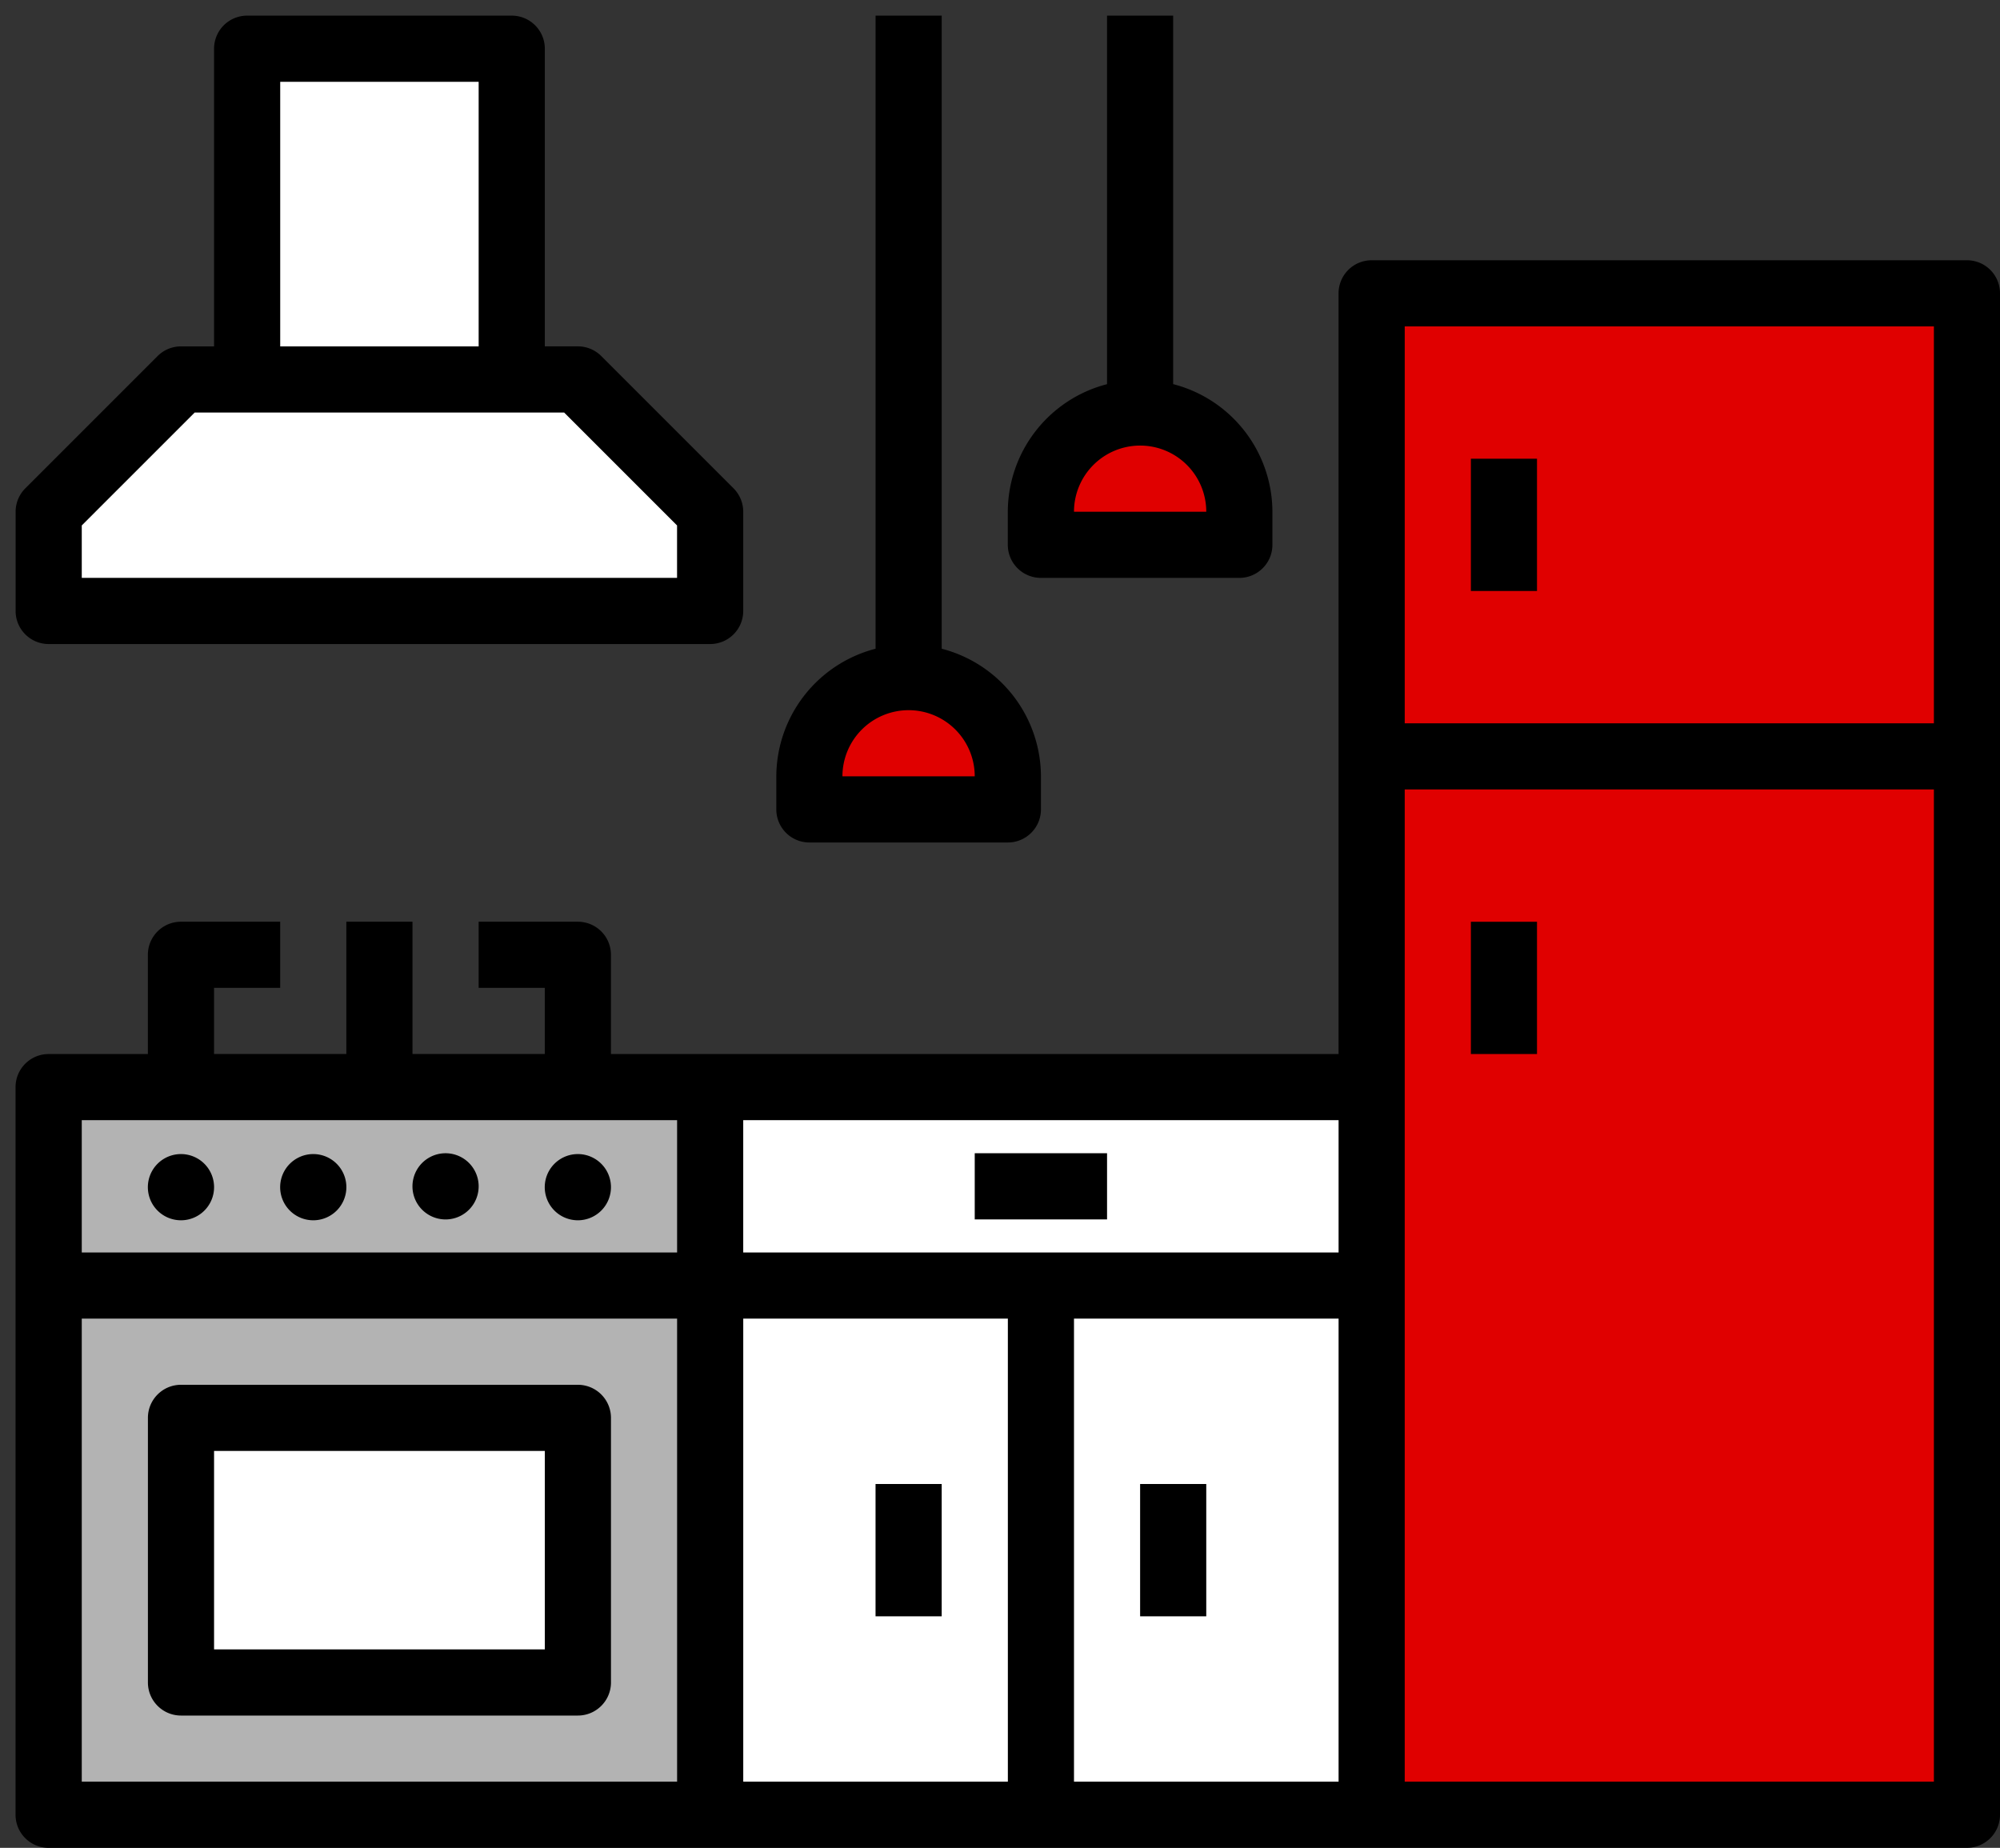 <svg xmlns="http://www.w3.org/2000/svg" width="91.945" height="84.95"><rect width="100%" height="100%" fill="#333333" stroke="none"/><path fill="#FFF" d="M11.362 2.24h12.164v16.725H11.362V2.24z"/><path fill="#B3B3B3" d="M2.239 49.975h30.408v33.451H2.239V49.975z"/><path fill="#E00000" d="M63.058 13.484h27.368v69.944H63.058V13.484z"/><path fill="#E00000" d="M63.058 13.484h27.368v21.288H63.058V13.484z"/><path fill="#B3B3B3" d="M2.239 49.975h30.408V59.1H2.239v-9.125z"/><path fill="#FFF" d="M2.239 28.088h30.408v-4.564l-6.082-6.082H8.321l-6.082 6.082v4.564zM8.321 65.182h18.246v12.164H8.321V65.182zM32.647 49.975h30.411v10.646H32.647V49.975z"/><path fill="#FFF" d="M32.647 59.1h15.206v24.326H32.647V59.1zM47.853 59.1h15.205v24.326H47.853V59.1z"/><path fill="#E00000" d="M37.21 37.21v-1.52a4.562 4.562 0 119.125 0v1.521H37.21zM47.853 25.047v-1.521a4.562 4.562 0 019.125 0v1.521h-9.125z"/><path d="M90.427 11.965H63.058a1.52 1.52 0 00-1.521 1.521v34.971h-33.45v-4.562a1.52 1.52 0 00-1.521-1.521h-4.562v3.04h3.041v3.041h-6.082v-6.081h-3.041v6.081H9.84v-3.041h3.041v-3.04H8.319c-.842 0-1.521.683-1.521 1.521v4.562H2.236c-.842 0-1.521.683-1.521 1.521v33.451c0 .84.681 1.521 1.521 1.521h88.188c.84 0 1.521-.682 1.521-1.521V13.485a1.517 1.517 0 00-1.518-1.52zm-25.848 3.041h24.327v18.246H64.579V15.006zM61.538 57.58h-27.37v-6.083h27.37v6.083zM3.759 51.497h27.369v6.083H3.759v-6.083zm0 9.124h27.369v21.286H3.759V60.621zm30.41 0h12.165v21.286H34.169V60.621zm15.205 0h12.164v21.286H49.374V60.621zm15.205 21.287V36.292h24.327v45.615H64.579z"/><path d="M67.62 21.088h3.04v6.082h-3.04v-6.082zM67.62 42.375h3.04v6.081h-3.04v-6.081zM9.841 54.539a1.522 1.522 0 11-3.043-.001 1.522 1.522 0 013.043.001zM15.923 54.539a1.522 1.522 0 11-3.043-.001 1.522 1.522 0 013.043.001zM22.005 54.539a1.521 1.521 0 11-3.043 0 1.521 1.521 0 013.043 0zM28.087 54.539a1.522 1.522 0 11-3.043-.001 1.522 1.522 0 013.043.001zM2.239 29.608h30.408a1.52 1.52 0 001.521-1.521v-4.562c0-.403-.161-.79-.445-1.075l-6.082-6.082a1.52 1.52 0 00-1.073-.445h-1.521V2.24c0-.84-.681-1.521-1.521-1.521H11.362A1.52 1.52 0 009.841 2.24v13.684H8.32c-.403 0-.79.16-1.075.445l-6.082 6.082a1.52 1.52 0 00-.445 1.075v4.563c0 .839.68 1.519 1.521 1.519zM12.882 3.76h9.123v12.164h-9.123V3.76zM3.759 24.156l5.191-5.191h16.985l5.191 5.191v2.411H3.759v-2.411zM26.565 63.662H8.321c-.842 0-1.521.683-1.521 1.521v12.164c0 .84.681 1.521 1.521 1.521h18.246c.84 0 1.521-.682 1.521-1.521V65.182a1.522 1.522 0 00-1.523-1.52zm-1.519 12.164H9.841v-9.123h15.205v9.123zM44.811 53.016h6.083v3.043h-6.083v-3.043zM40.251 68.223h3.041v6.082h-3.041v-6.082zM52.414 68.223h3.041v6.082h-3.041v-6.082zM37.21 38.731h9.124c.839 0 1.521-.682 1.521-1.521v-1.521a6.083 6.083 0 00-4.562-5.865V.719h-3.041v29.105a6.084 6.084 0 00-4.563 5.866v1.521a1.52 1.52 0 001.521 1.52zm4.56-6.082a3.04 3.04 0 013.041 3.041h-6.082a3.042 3.042 0 013.041-3.041z"/><path d="M47.853 26.567h9.122c.84 0 1.521-.682 1.521-1.521v-1.521a6.081 6.081 0 00-4.563-5.866V.719h-3.04v16.942a6.08 6.08 0 00-4.562 5.866v1.521a1.522 1.522 0 001.522 1.519zm4.561-6.083a3.041 3.041 0 013.041 3.041h-6.081a3.043 3.043 0 013.04-3.041z"/></svg>